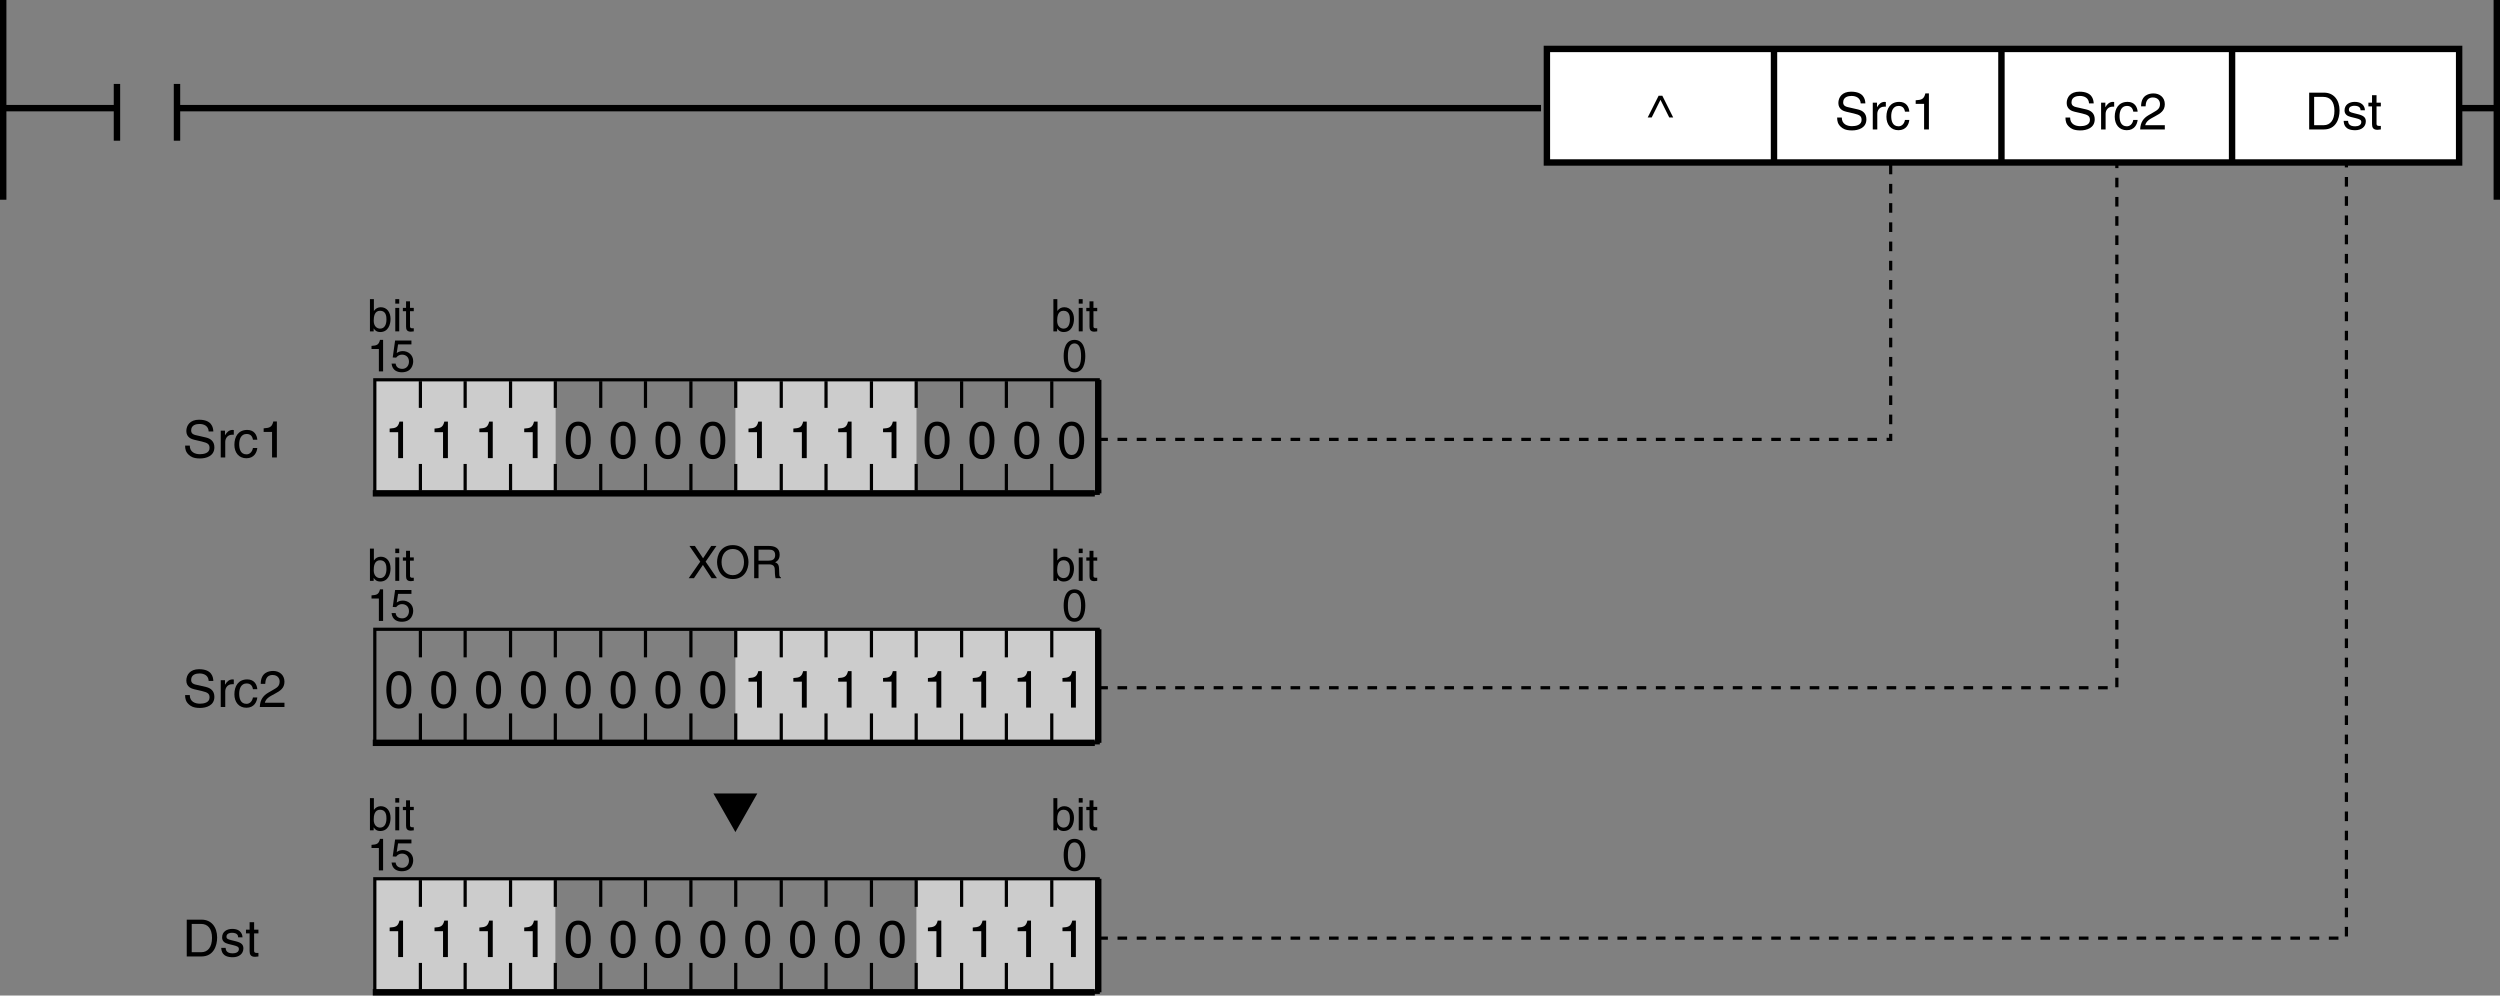 <?xml version="1.0" encoding="utf-8"?>
<!-- Generator: Adobe Illustrator 28.2.0, SVG Export Plug-In . SVG Version: 6.00 Build 0)  -->
<svg version="1.1" id="儗僀儎乕_1" xmlns="http://www.w3.org/2000/svg" xmlns:xlink="http://www.w3.org/1999/xlink" x="0px"
	 y="0px" width="390.065px" height="155.325px" viewBox="0 0 390.065 155.325" style="enable-background:new 0 0 390.065 155.325;"
	 xml:space="preserve">
<rect x="0" y="0" width="390.065" height="155.325" fill="#808080" stroke="none"/>
<style type="text/css">
	.st0{fill:#FFFFFF;stroke:#000000;}
	.st1{fill:none;stroke:#000000;}
	.st2{fill:none;stroke:#000000;stroke-width:0.5;stroke-dasharray:1.5;}
	.st3{fill:#CCCCCC;}
	.st4{fill:none;stroke:#000000;stroke-width:0.5;}
</style>
<rect x="241.355" y="7.634" class="st0" width="142.333" height="17.717"/>
<line class="st0" x1="348.261" y1="25.351" x2="348.261" y2="7.634"/>
<line class="st1" x1="27.615" y1="16.873" x2="240.441" y2="16.873"/>
<line class="st1" x1="383.662" y1="16.873" x2="389.565" y2="16.873"/>
<line class="st1" x1="0.5" y1="16.873" x2="18" y2="16.873"/>
<line class="st1" x1="0.5" y1="0" x2="0.5" y2="31.164"/>
<line class="st1" x1="389.565" y1="0" x2="389.565" y2="31.164"/>
<line class="st0" x1="27.615" y1="21.954" x2="27.615" y2="13.095"/>
<line class="st0" x1="18.248" y1="13.095" x2="18.248" y2="21.954"/>
<line class="st0" x1="312.277" y1="25.351" x2="312.277" y2="7.634"/>
<line class="st0" x1="276.79" y1="25.351" x2="276.79" y2="7.634"/>
<g>
	<path d="M260.444,18.323l-1.367-2.75l-1.367,2.75h-0.624l1.703-3.39h0.576l1.695,3.39H260.444z"/>
</g>
<g>
	<path d="M111.862,90.212h-0.84l-1.352-2.066l-1.394,2.066h-0.819l1.8-2.578l-1.688-2.451h0.854l1.275,1.926l1.274-1.926h0.812
		l-1.688,2.451L111.862,90.212z"/>
	<path d="M114.332,90.346c-1.877,0-2.452-1.562-2.452-2.647c0-1.086,0.575-2.647,2.452-2.647s2.451,1.562,2.451,2.647
		C116.783,88.784,116.209,90.346,114.332,90.346z M114.332,85.653c-1.093,0-1.751,0.862-1.751,2.045s0.658,2.045,1.751,2.045
		c1.092,0,1.751-0.861,1.751-2.045S115.424,85.653,114.332,85.653z"/>
	<path d="M118.349,90.212h-0.68v-5.029h2.325c0.827,0,1.653,0.287,1.653,1.352c0,0.742-0.378,1.015-0.7,1.205
		c0.287,0.119,0.574,0.245,0.603,0.945l0.042,0.911c0.007,0.28,0.042,0.385,0.252,0.504v0.112h-0.833
		c-0.098-0.308-0.119-1.072-0.119-1.261c0-0.413-0.084-0.896-0.896-0.896h-1.646V90.212z M118.349,87.474h1.576
		c0.497,0,1.022-0.126,1.022-0.869c0-0.777-0.567-0.84-0.903-0.84h-1.695V87.474z"/>
</g>
<g>
	<g>
		<path d="M32.559,67.318c-0.04-0.887-0.775-1.167-1.423-1.167c-0.488,0-1.311,0.136-1.311,1.007c0,0.488,0.344,0.647,0.68,0.728
			l1.639,0.376c0.744,0.176,1.304,0.624,1.304,1.535c0,1.359-1.264,1.735-2.247,1.735c-1.063,0-1.479-0.32-1.735-0.552
			c-0.488-0.439-0.584-0.919-0.584-1.455h0.728c0,1.04,0.847,1.343,1.583,1.343c0.56,0,1.503-0.144,1.503-0.967
			c0-0.6-0.28-0.792-1.223-1.016l-1.175-0.272c-0.376-0.088-1.224-0.352-1.224-1.351c0-0.896,0.584-1.775,1.975-1.775
			c2.007,0,2.207,1.199,2.239,1.831H32.559z"/>
		<path d="M35.145,71.38h-0.704v-4.182h0.664v0.696h0.016c0.28-0.488,0.647-0.816,1.175-0.816c0.088,0,0.128,0.008,0.184,0.024
			v0.728h-0.264c-0.656,0-1.071,0.512-1.071,1.12V71.38z"/>
		<path d="M39.464,68.606c-0.088-0.56-0.4-0.896-0.991-0.896c-0.872,0-1.151,0.832-1.151,1.575c0,0.719,0.176,1.607,1.143,1.607
			c0.472,0,0.879-0.352,1-0.991h0.68c-0.072,0.664-0.48,1.599-1.703,1.599c-1.175,0-1.871-0.888-1.871-2.095
			c0-1.295,0.624-2.327,2.007-2.327c1.096,0,1.511,0.8,1.567,1.527H39.464z"/>
		<path d="M43.2,71.38h-0.752v-3.99h-1.311v-0.56c0.912-0.064,1.287-0.152,1.511-1.072H43.2V71.38z"/>
	</g>
</g>
<g>
	<g>
		<path d="M290.318,16.135c-0.039-0.887-0.775-1.167-1.423-1.167c-0.487,0-1.312,0.136-1.312,1.007c0,0.488,0.344,0.647,0.68,0.728
			l1.64,0.376c0.743,0.176,1.303,0.624,1.303,1.535c0,1.359-1.263,1.735-2.246,1.735c-1.063,0-1.479-0.32-1.735-0.552
			c-0.488-0.439-0.584-0.919-0.584-1.455h0.728c0,1.04,0.848,1.343,1.583,1.343c0.561,0,1.504-0.144,1.504-0.967
			c0-0.6-0.28-0.792-1.224-1.016l-1.176-0.272c-0.375-0.088-1.223-0.352-1.223-1.351c0-0.896,0.583-1.775,1.975-1.775
			c2.007,0,2.207,1.199,2.239,1.831H290.318z"/>
		<path d="M292.904,20.197H292.2v-4.182h0.664v0.696h0.016c0.28-0.488,0.648-0.816,1.176-0.816c0.088,0,0.128,0.008,0.184,0.024
			v0.728h-0.264c-0.655,0-1.071,0.512-1.071,1.12V20.197z"/>
		<path d="M297.222,17.422c-0.088-0.56-0.399-0.896-0.991-0.896c-0.871,0-1.151,0.832-1.151,1.575c0,0.719,0.176,1.607,1.144,1.607
			c0.472,0,0.88-0.352,0.999-0.991h0.68c-0.071,0.664-0.479,1.599-1.703,1.599c-1.175,0-1.87-0.888-1.87-2.095
			c0-1.295,0.623-2.327,2.007-2.327c1.095,0,1.511,0.8,1.566,1.527H297.222z"/>
		<path d="M300.959,20.197h-0.751v-3.99h-1.312v-0.56c0.911-0.064,1.287-0.152,1.511-1.072h0.552V20.197z"/>
	</g>
</g>
<g>
	<g>
		<path d="M325.943,16.135c-0.039-0.887-0.775-1.167-1.423-1.167c-0.487,0-1.312,0.136-1.312,1.007c0,0.488,0.344,0.647,0.68,0.728
			l1.64,0.376c0.743,0.176,1.303,0.624,1.303,1.535c0,1.359-1.263,1.735-2.246,1.735c-1.063,0-1.479-0.32-1.735-0.552
			c-0.488-0.439-0.584-0.919-0.584-1.455h0.728c0,1.04,0.848,1.343,1.583,1.343c0.561,0,1.504-0.144,1.504-0.967
			c0-0.6-0.28-0.792-1.224-1.016l-1.176-0.272c-0.375-0.088-1.223-0.352-1.223-1.351c0-0.896,0.583-1.775,1.975-1.775
			c2.007,0,2.207,1.199,2.239,1.831H325.943z"/>
		<path d="M328.529,20.197h-0.704v-4.182h0.664v0.696h0.016c0.28-0.488,0.648-0.816,1.176-0.816c0.088,0,0.128,0.008,0.184,0.024
			v0.728H329.6c-0.655,0-1.071,0.512-1.071,1.12V20.197z"/>
		<path d="M332.847,17.422c-0.088-0.56-0.399-0.896-0.991-0.896c-0.871,0-1.151,0.832-1.151,1.575c0,0.719,0.176,1.607,1.144,1.607
			c0.472,0,0.88-0.352,0.999-0.991h0.68c-0.071,0.664-0.479,1.599-1.703,1.599c-1.175,0-1.87-0.888-1.87-2.095
			c0-1.295,0.623-2.327,2.007-2.327c1.095,0,1.511,0.8,1.566,1.527H332.847z"/>
		<path d="M334.065,16.591c0-1.831,1.336-2.015,1.943-2.015c0.976,0,1.759,0.632,1.759,1.679c0,1.007-0.664,1.431-1.503,1.879
			l-0.584,0.32c-0.768,0.424-0.936,0.864-0.968,1.08h3.055v0.664h-3.846c0.04-1.167,0.567-1.791,1.319-2.231l0.743-0.432
			c0.6-0.344,1.031-0.576,1.031-1.311c0-0.448-0.287-1.016-1.111-1.016c-1.063,0-1.111,0.992-1.135,1.383H334.065z"/>
	</g>
</g>
<g>
	<g>
		<path d="M360.29,14.456h2.327c1.495,0,2.414,1.135,2.414,2.791c0,1.287-0.56,2.95-2.446,2.95h-2.295V14.456z M361.065,19.533
			h1.504c1.007,0,1.663-0.792,1.663-2.239s-0.664-2.175-1.72-2.175h-1.447V19.533z"/>
		<path d="M368.312,17.207c-0.008-0.264-0.104-0.704-0.991-0.704c-0.216,0-0.832,0.072-0.832,0.592c0,0.344,0.216,0.423,0.76,0.56
			l0.703,0.176c0.872,0.216,1.176,0.536,1.176,1.104c0,0.863-0.712,1.383-1.655,1.383c-1.655,0-1.774-0.959-1.799-1.463h0.68
			c0.023,0.328,0.12,0.855,1.111,0.855c0.504,0,0.959-0.2,0.959-0.664c0-0.336-0.231-0.448-0.831-0.6l-0.815-0.2
			c-0.584-0.144-0.968-0.44-0.968-1.016c0-0.919,0.76-1.335,1.583-1.335c1.495,0,1.6,1.104,1.6,1.312H368.312z"/>
		<path d="M370.801,16.599v2.719c0,0.328,0.28,0.328,0.424,0.328h0.248v0.552c-0.256,0.024-0.455,0.056-0.527,0.056
			c-0.695,0-0.848-0.392-0.848-0.896v-2.759h-0.567v-0.583h0.567v-1.167h0.703v1.167h0.672v0.583H370.801z"/>
	</g>
</g>
<polyline class="st2" points="171.359,68.556 294.995,68.556 294.995,25.524 "/>
<polyline class="st2" points="171.359,107.306 330.283,107.306 330.283,25.732 "/>
<polyline class="st2" points="171.359,146.374 366.102,146.374 366.102,25.622 "/>
<g>
	<path d="M57.72,51.702v-5.029h0.616v1.828h0.014c0.266-0.385,0.63-0.561,1.058-0.567c0.974,0,1.527,0.798,1.527,1.828
		c0,0.875-0.364,2.045-1.611,2.045c-0.624,0-0.883-0.357-1.009-0.56h-0.014v0.455H57.72z M59.296,48.487
		c-0.889,0-0.987,0.959-0.987,1.555c0,0.973,0.609,1.232,1.001,1.232c0.672,0,0.987-0.609,0.987-1.415
		C60.297,49.391,60.248,48.487,59.296,48.487z"/>
	<path d="M61.675,47.374v-0.701h0.616v0.701H61.675z M62.291,51.702h-0.616v-3.663h0.616V51.702z"/>
	<path d="M63.971,48.55v2.381c0,0.287,0.246,0.287,0.372,0.287h0.217v0.483c-0.224,0.021-0.399,0.049-0.462,0.049
		c-0.609,0-0.743-0.343-0.743-0.784V48.55h-0.497v-0.511h0.497v-1.022h0.616v1.022h0.588v0.511H63.971z"/>
	<path d="M59.772,57.952h-0.658v-3.495h-1.148v-0.49c0.798-0.056,1.127-0.133,1.324-0.938h0.483V57.952z"/>
	<path d="M61.899,55.087c0.21-0.161,0.511-0.308,0.952-0.308c0.798,0,1.618,0.561,1.618,1.576c0,0.546-0.245,1.73-1.786,1.73
		c-0.645,0-1.471-0.259-1.59-1.359h0.637c0.063,0.574,0.49,0.826,1.043,0.826c0.638,0,1.037-0.511,1.037-1.127
		c0-0.708-0.483-1.093-1.092-1.093c-0.357,0-0.68,0.168-0.911,0.469l-0.532-0.028l0.371-2.64h2.549v0.602h-2.087L61.899,55.087z"/>
</g>
<g>
	<path d="M164.355,51.702v-5.029h0.616v1.828h0.014c0.267-0.385,0.631-0.561,1.058-0.567c0.974,0,1.527,0.798,1.527,1.828
		c0,0.875-0.364,2.045-1.611,2.045c-0.623,0-0.882-0.357-1.008-0.56h-0.015v0.455H164.355z M165.931,48.487
		c-0.89,0-0.988,0.959-0.988,1.555c0,0.973,0.609,1.232,1.002,1.232c0.672,0,0.987-0.609,0.987-1.415
		C166.932,49.391,166.884,48.487,165.931,48.487z"/>
	<path d="M168.31,47.374v-0.701h0.616v0.701H168.31z M168.927,51.702h-0.616v-3.663h0.616V51.702z"/>
	<path d="M170.607,48.55v2.381c0,0.287,0.245,0.287,0.371,0.287h0.217v0.483c-0.224,0.021-0.399,0.049-0.462,0.049
		c-0.609,0-0.742-0.343-0.742-0.784V48.55h-0.498v-0.511h0.498v-1.022h0.616v1.022h0.588v0.511H170.607z"/>
	<path d="M167.646,58.086c-1.415,0-1.688-1.506-1.688-2.529c0-1.022,0.273-2.528,1.688-2.528c1.414,0,1.688,1.506,1.688,2.528
		C169.334,56.58,169.06,58.086,167.646,58.086z M167.646,53.582c-0.708,0-1.029,0.742-1.029,1.975c0,1.233,0.321,1.975,1.029,1.975
		c0.707,0,1.029-0.742,1.029-1.975C168.676,54.324,168.353,53.582,167.646,53.582z"/>
</g>
<rect x="58.335" y="59.236" class="st3" width="28.362" height="17.5"/>
<rect x="114.741" y="59.236" class="st3" width="28.255" height="17.5"/>
<rect x="58.48" y="59.257" class="st4" width="112.872" height="17.717"/>
<line class="st4" x1="157.019" y1="72.388" x2="157.019" y2="76.555"/>
<line class="st4" x1="157.019" y1="59.471" x2="157.019" y2="63.638"/>
<line class="st4" x1="164.104" y1="72.388" x2="164.104" y2="76.555"/>
<line class="st4" x1="164.104" y1="59.471" x2="164.104" y2="63.638"/>
<line class="st4" x1="142.949" y1="72.388" x2="142.949" y2="76.555"/>
<line class="st4" x1="142.949" y1="59.471" x2="142.949" y2="63.638"/>
<line class="st4" x1="150.037" y1="72.388" x2="150.037" y2="76.555"/>
<line class="st4" x1="150.037" y1="59.471" x2="150.037" y2="63.638"/>
<line class="st4" x1="128.882" y1="72.388" x2="128.882" y2="76.555"/>
<line class="st4" x1="128.882" y1="59.471" x2="128.882" y2="63.638"/>
<line class="st4" x1="135.967" y1="72.388" x2="135.967" y2="76.555"/>
<line class="st4" x1="135.967" y1="59.471" x2="135.967" y2="63.638"/>
<line class="st4" x1="114.794" y1="72.388" x2="114.794" y2="76.555"/>
<line class="st4" x1="114.794" y1="59.471" x2="114.794" y2="63.638"/>
<line class="st4" x1="121.895" y1="72.388" x2="121.895" y2="76.555"/>
<line class="st4" x1="121.895" y1="59.471" x2="121.895" y2="63.638"/>
<line class="st4" x1="100.712" y1="72.388" x2="100.712" y2="76.555"/>
<line class="st4" x1="100.712" y1="59.471" x2="100.712" y2="63.638"/>
<line class="st4" x1="107.8" y1="72.388" x2="107.8" y2="76.555"/>
<line class="st4" x1="107.8" y1="59.471" x2="107.8" y2="63.638"/>
<line class="st4" x1="86.643" y1="72.388" x2="86.643" y2="76.555"/>
<line class="st4" x1="86.643" y1="59.471" x2="86.643" y2="63.638"/>
<line class="st4" x1="93.73" y1="72.388" x2="93.73" y2="76.555"/>
<line class="st4" x1="93.73" y1="59.471" x2="93.73" y2="63.638"/>
<line class="st4" x1="72.575" y1="72.388" x2="72.575" y2="76.555"/>
<line class="st4" x1="72.575" y1="59.471" x2="72.575" y2="63.638"/>
<line class="st4" x1="79.66" y1="72.388" x2="79.66" y2="76.555"/>
<line class="st4" x1="79.66" y1="59.471" x2="79.66" y2="63.638"/>
<line class="st4" x1="65.593" y1="72.388" x2="65.593" y2="76.555"/>
<line class="st4" x1="65.593" y1="59.471" x2="65.593" y2="63.638"/>
<line class="st1" x1="58.161" y1="76.974" x2="170.82" y2="76.974"/>
<line class="st1" x1="171.351" y1="76.974" x2="171.351" y2="59.257"/>
<g>
	<g>
		<path d="M62.887,71.478h-0.762v-4.043h-1.329v-0.567c0.924-0.065,1.305-0.154,1.531-1.085h0.559V71.478z"/>
		<path d="M69.886,71.478h-0.762v-4.043h-1.329v-0.567c0.924-0.065,1.305-0.154,1.531-1.085h0.559V71.478z"/>
		<path d="M76.884,71.478h-0.762v-4.043h-1.329v-0.567c0.924-0.065,1.305-0.154,1.531-1.085h0.559V71.478z"/>
		<path d="M83.882,71.478H83.12v-4.043h-1.329v-0.567c0.924-0.065,1.305-0.154,1.531-1.085h0.559V71.478z"/>
		<path d="M90.224,71.632c-1.637,0-1.953-1.742-1.953-2.925s0.316-2.925,1.953-2.925s1.953,1.742,1.953,2.925
			S91.861,71.632,90.224,71.632z M90.224,66.422c-0.818,0-1.191,0.859-1.191,2.285c0,1.426,0.373,2.285,1.191,2.285
			s1.191-0.859,1.191-2.285C91.415,67.281,91.043,66.422,90.224,66.422z"/>
		<path d="M97.223,71.632c-1.637,0-1.953-1.742-1.953-2.925s0.316-2.925,1.953-2.925s1.953,1.742,1.953,2.925
			S98.86,71.632,97.223,71.632z M97.223,66.422c-0.818,0-1.191,0.859-1.191,2.285c0,1.426,0.373,2.285,1.191,2.285
			s1.191-0.859,1.191-2.285C98.414,67.281,98.041,66.422,97.223,66.422z"/>
		<path d="M104.221,71.632c-1.637,0-1.953-1.742-1.953-2.925s0.316-2.925,1.953-2.925s1.953,1.742,1.953,2.925
			S105.858,71.632,104.221,71.632z M104.221,66.422c-0.818,0-1.191,0.859-1.191,2.285c0,1.426,0.373,2.285,1.191,2.285
			s1.191-0.859,1.191-2.285C105.412,67.281,105.039,66.422,104.221,66.422z"/>
		<path d="M111.219,71.632c-1.637,0-1.953-1.742-1.953-2.925s0.316-2.925,1.953-2.925s1.953,1.742,1.953,2.925
			S112.856,71.632,111.219,71.632z M111.219,66.422c-0.818,0-1.191,0.859-1.191,2.285c0,1.426,0.373,2.285,1.191,2.285
			s1.191-0.859,1.191-2.285C112.41,67.281,112.038,66.422,111.219,66.422z"/>
		<path d="M118.874,71.478h-0.762v-4.043h-1.329v-0.567c0.924-0.065,1.305-0.154,1.531-1.085h0.559V71.478z"/>
		<path d="M125.873,71.478h-0.762v-4.043h-1.329v-0.567c0.924-0.065,1.305-0.154,1.531-1.085h0.559V71.478z"/>
		<path d="M132.871,71.478h-0.762v-4.043h-1.329v-0.567c0.924-0.065,1.305-0.154,1.531-1.085h0.559V71.478z"/>
		<path d="M139.869,71.478h-0.762v-4.043h-1.329v-0.567c0.924-0.065,1.305-0.154,1.531-1.085h0.559V71.478z"/>
		<path d="M146.212,71.632c-1.637,0-1.953-1.742-1.953-2.925s0.316-2.925,1.953-2.925s1.953,1.742,1.953,2.925
			S147.848,71.632,146.212,71.632z M146.212,66.422c-0.818,0-1.191,0.859-1.191,2.285c0,1.426,0.373,2.285,1.191,2.285
			s1.191-0.859,1.191-2.285C147.403,67.281,147.03,66.422,146.212,66.422z"/>
		<path d="M153.21,71.632c-1.637,0-1.953-1.742-1.953-2.925s0.316-2.925,1.953-2.925s1.953,1.742,1.953,2.925
			S154.846,71.632,153.21,71.632z M153.21,66.422c-0.818,0-1.191,0.859-1.191,2.285c0,1.426,0.373,2.285,1.191,2.285
			s1.191-0.859,1.191-2.285C154.401,67.281,154.028,66.422,153.21,66.422z"/>
		<path d="M160.209,71.632c-1.637,0-1.953-1.742-1.953-2.925s0.316-2.925,1.953-2.925c1.636,0,1.952,1.742,1.952,2.925
			S161.844,71.632,160.209,71.632z M160.209,66.422c-0.819,0-1.191,0.859-1.191,2.285c0,1.426,0.373,2.285,1.191,2.285
			c0.818,0,1.19-0.859,1.19-2.285C161.399,67.281,161.027,66.422,160.209,66.422z"/>
		<path d="M167.207,71.632c-1.637,0-1.953-1.742-1.953-2.925s0.316-2.925,1.953-2.925c1.636,0,1.952,1.742,1.952,2.925
			S168.843,71.632,167.207,71.632z M167.207,66.422c-0.818,0-1.191,0.859-1.191,2.285c0,1.426,0.373,2.285,1.191,2.285
			s1.19-0.859,1.19-2.285C168.397,67.281,168.025,66.422,167.207,66.422z"/>
	</g>
</g>
<g>
	<g>
		<path d="M32.559,106.244c-0.04-0.887-0.775-1.167-1.423-1.167c-0.488,0-1.311,0.136-1.311,1.007c0,0.488,0.344,0.647,0.68,0.728
			l1.639,0.376c0.744,0.176,1.304,0.624,1.304,1.535c0,1.359-1.264,1.735-2.247,1.735c-1.063,0-1.479-0.32-1.735-0.552
			c-0.488-0.439-0.584-0.919-0.584-1.455h0.728c0,1.04,0.847,1.343,1.583,1.343c0.56,0,1.503-0.144,1.503-0.967
			c0-0.6-0.28-0.792-1.223-1.016l-1.175-0.272c-0.376-0.088-1.224-0.352-1.224-1.351c0-0.896,0.584-1.775,1.975-1.775
			c2.007,0,2.207,1.199,2.239,1.831H32.559z"/>
		<path d="M35.145,110.306h-0.704v-4.182h0.664v0.696h0.016c0.28-0.488,0.647-0.816,1.175-0.816c0.088,0,0.128,0.008,0.184,0.024
			v0.728h-0.264c-0.656,0-1.071,0.512-1.071,1.12V110.306z"/>
		<path d="M39.464,107.532c-0.088-0.56-0.4-0.896-0.991-0.896c-0.872,0-1.151,0.832-1.151,1.575c0,0.719,0.176,1.607,1.143,1.607
			c0.472,0,0.879-0.352,1-0.991h0.68c-0.072,0.664-0.48,1.599-1.703,1.599c-1.175,0-1.871-0.888-1.871-2.095
			c0-1.295,0.624-2.327,2.007-2.327c1.096,0,1.511,0.8,1.567,1.527H39.464z"/>
		<path d="M40.681,106.7c0-1.831,1.335-2.015,1.943-2.015c0.975,0,1.759,0.632,1.759,1.679c0,1.007-0.664,1.431-1.503,1.879
			l-0.584,0.32c-0.768,0.424-0.936,0.864-0.967,1.08h3.054v0.664h-3.846c0.04-1.167,0.567-1.791,1.319-2.231l0.744-0.432
			c0.6-0.344,1.031-0.576,1.031-1.311c0-0.448-0.288-1.016-1.111-1.016c-1.063,0-1.111,0.992-1.136,1.383H40.681z"/>
	</g>
</g>
<g>
	<path d="M57.72,90.628v-5.029h0.616v1.828h0.014c0.266-0.385,0.63-0.561,1.058-0.567c0.974,0,1.527,0.798,1.527,1.828
		c0,0.875-0.364,2.045-1.611,2.045c-0.624,0-0.883-0.357-1.009-0.56h-0.014v0.455H57.72z M59.296,87.413
		c-0.889,0-0.987,0.959-0.987,1.555c0,0.973,0.609,1.232,1.001,1.232c0.672,0,0.987-0.609,0.987-1.415
		C60.297,88.317,60.248,87.413,59.296,87.413z"/>
	<path d="M61.675,86.3v-0.701h0.616V86.3H61.675z M62.291,90.628h-0.616v-3.663h0.616V90.628z"/>
	<path d="M63.971,87.476v2.381c0,0.287,0.246,0.287,0.372,0.287h0.217v0.483c-0.224,0.021-0.399,0.049-0.462,0.049
		c-0.609,0-0.743-0.343-0.743-0.784v-2.417h-0.497v-0.511h0.497v-1.022h0.616v1.022h0.588v0.511H63.971z"/>
	<path d="M59.772,96.878h-0.658v-3.495h-1.148v-0.49c0.798-0.056,1.127-0.133,1.324-0.938h0.483V96.878z"/>
	<path d="M61.899,94.013c0.21-0.161,0.511-0.308,0.952-0.308c0.798,0,1.618,0.561,1.618,1.576c0,0.546-0.245,1.73-1.786,1.73
		c-0.645,0-1.471-0.259-1.59-1.359h0.637c0.063,0.574,0.49,0.826,1.043,0.826c0.638,0,1.037-0.511,1.037-1.127
		c0-0.708-0.483-1.093-1.092-1.093c-0.357,0-0.68,0.168-0.911,0.469L61.276,94.7l0.371-2.64h2.549v0.602h-2.087L61.899,94.013z"/>
</g>
<g>
	<path d="M164.355,90.628v-5.029h0.616v1.828h0.014c0.267-0.385,0.631-0.561,1.058-0.567c0.974,0,1.527,0.798,1.527,1.828
		c0,0.875-0.364,2.045-1.611,2.045c-0.623,0-0.882-0.357-1.008-0.56h-0.015v0.455H164.355z M165.931,87.413
		c-0.89,0-0.988,0.959-0.988,1.555c0,0.973,0.609,1.232,1.002,1.232c0.672,0,0.987-0.609,0.987-1.415
		C166.932,88.317,166.884,87.413,165.931,87.413z"/>
	<path d="M168.31,86.3v-0.701h0.616V86.3H168.31z M168.927,90.628h-0.616v-3.663h0.616V90.628z"/>
	<path d="M170.607,87.476v2.381c0,0.287,0.245,0.287,0.371,0.287h0.217v0.483c-0.224,0.021-0.399,0.049-0.462,0.049
		c-0.609,0-0.742-0.343-0.742-0.784v-2.417h-0.498v-0.511h0.498v-1.022h0.616v1.022h0.588v0.511H170.607z"/>
	<path d="M167.646,97.011c-1.415,0-1.688-1.506-1.688-2.529c0-1.022,0.273-2.528,1.688-2.528c1.414,0,1.688,1.506,1.688,2.528
		C169.334,95.505,169.06,97.011,167.646,97.011z M167.646,92.508c-0.708,0-1.029,0.742-1.029,1.975c0,1.233,0.321,1.975,1.029,1.975
		c0.707,0,1.029-0.742,1.029-1.975C168.676,93.25,168.353,92.508,167.646,92.508z"/>
</g>
<rect x="114.741" y="98.162" class="st3" width="56.511" height="17.5"/>
<rect x="58.48" y="98.183" class="st4" width="112.872" height="17.717"/>
<line class="st4" x1="157.019" y1="111.313" x2="157.019" y2="115.481"/>
<line class="st4" x1="157.019" y1="98.397" x2="157.019" y2="102.564"/>
<line class="st4" x1="164.104" y1="111.313" x2="164.104" y2="115.481"/>
<line class="st4" x1="164.104" y1="98.397" x2="164.104" y2="102.564"/>
<line class="st4" x1="142.949" y1="111.313" x2="142.949" y2="115.481"/>
<line class="st4" x1="142.949" y1="98.397" x2="142.949" y2="102.564"/>
<line class="st4" x1="150.037" y1="111.313" x2="150.037" y2="115.481"/>
<line class="st4" x1="150.037" y1="98.397" x2="150.037" y2="102.564"/>
<line class="st4" x1="128.882" y1="111.313" x2="128.882" y2="115.481"/>
<line class="st4" x1="128.882" y1="98.397" x2="128.882" y2="102.564"/>
<line class="st4" x1="135.967" y1="111.313" x2="135.967" y2="115.481"/>
<line class="st4" x1="135.967" y1="98.397" x2="135.967" y2="102.564"/>
<line class="st4" x1="114.794" y1="111.313" x2="114.794" y2="115.481"/>
<line class="st4" x1="114.794" y1="98.397" x2="114.794" y2="102.564"/>
<line class="st4" x1="121.895" y1="111.313" x2="121.895" y2="115.481"/>
<line class="st4" x1="121.895" y1="98.397" x2="121.895" y2="102.564"/>
<line class="st4" x1="100.712" y1="111.313" x2="100.712" y2="115.481"/>
<line class="st4" x1="100.712" y1="98.397" x2="100.712" y2="102.564"/>
<line class="st4" x1="107.8" y1="111.313" x2="107.8" y2="115.481"/>
<line class="st4" x1="107.8" y1="98.397" x2="107.8" y2="102.564"/>
<line class="st4" x1="86.643" y1="111.313" x2="86.643" y2="115.481"/>
<line class="st4" x1="86.643" y1="98.397" x2="86.643" y2="102.564"/>
<line class="st4" x1="93.73" y1="111.313" x2="93.73" y2="115.481"/>
<line class="st4" x1="93.73" y1="98.397" x2="93.73" y2="102.564"/>
<line class="st4" x1="72.575" y1="111.313" x2="72.575" y2="115.481"/>
<line class="st4" x1="72.575" y1="98.397" x2="72.575" y2="102.564"/>
<line class="st4" x1="79.66" y1="111.313" x2="79.66" y2="115.481"/>
<line class="st4" x1="79.66" y1="98.397" x2="79.66" y2="102.564"/>
<line class="st4" x1="65.593" y1="111.313" x2="65.593" y2="115.481"/>
<line class="st4" x1="65.593" y1="98.397" x2="65.593" y2="102.564"/>
<line class="st1" x1="58.161" y1="115.9" x2="170.82" y2="115.9"/>
<line class="st1" x1="171.351" y1="115.9" x2="171.351" y2="98.183"/>
<g>
	<g>
		<path d="M62.231,110.558c-1.637,0-1.953-1.742-1.953-2.925s0.316-2.925,1.953-2.925s1.953,1.742,1.953,2.925
			S63.867,110.558,62.231,110.558z M62.231,105.348c-0.818,0-1.191,0.859-1.191,2.285c0,1.426,0.373,2.285,1.191,2.285
			s1.191-0.859,1.191-2.285C63.422,106.207,63.049,105.348,62.231,105.348z"/>
		<path d="M69.229,110.558c-1.637,0-1.953-1.742-1.953-2.925s0.316-2.925,1.953-2.925s1.953,1.742,1.953,2.925
			S70.866,110.558,69.229,110.558z M69.229,105.348c-0.818,0-1.191,0.859-1.191,2.285c0,1.426,0.373,2.285,1.191,2.285
			s1.191-0.859,1.191-2.285C70.42,106.207,70.048,105.348,69.229,105.348z"/>
		<path d="M76.227,110.558c-1.637,0-1.953-1.742-1.953-2.925s0.316-2.925,1.953-2.925s1.953,1.742,1.953,2.925
			S77.864,110.558,76.227,110.558z M76.227,105.348c-0.818,0-1.191,0.859-1.191,2.285c0,1.426,0.373,2.285,1.191,2.285
			s1.191-0.859,1.191-2.285C77.418,106.207,77.046,105.348,76.227,105.348z"/>
		<path d="M83.226,110.558c-1.637,0-1.953-1.742-1.953-2.925s0.316-2.925,1.953-2.925s1.953,1.742,1.953,2.925
			S84.863,110.558,83.226,110.558z M83.226,105.348c-0.818,0-1.191,0.859-1.191,2.285c0,1.426,0.373,2.285,1.191,2.285
			s1.191-0.859,1.191-2.285C84.417,106.207,84.044,105.348,83.226,105.348z"/>
		<path d="M90.224,110.558c-1.637,0-1.953-1.742-1.953-2.925s0.316-2.925,1.953-2.925s1.953,1.742,1.953,2.925
			S91.861,110.558,90.224,110.558z M90.224,105.348c-0.818,0-1.191,0.859-1.191,2.285c0,1.426,0.373,2.285,1.191,2.285
			s1.191-0.859,1.191-2.285C91.415,106.207,91.043,105.348,90.224,105.348z"/>
		<path d="M97.223,110.558c-1.637,0-1.953-1.742-1.953-2.925s0.316-2.925,1.953-2.925s1.953,1.742,1.953,2.925
			S98.86,110.558,97.223,110.558z M97.223,105.348c-0.818,0-1.191,0.859-1.191,2.285c0,1.426,0.373,2.285,1.191,2.285
			s1.191-0.859,1.191-2.285C98.414,106.207,98.041,105.348,97.223,105.348z"/>
		<path d="M104.221,110.558c-1.637,0-1.953-1.742-1.953-2.925s0.316-2.925,1.953-2.925s1.953,1.742,1.953,2.925
			S105.858,110.558,104.221,110.558z M104.221,105.348c-0.818,0-1.191,0.859-1.191,2.285c0,1.426,0.373,2.285,1.191,2.285
			s1.191-0.859,1.191-2.285C105.412,106.207,105.039,105.348,104.221,105.348z"/>
		<path d="M111.219,110.558c-1.637,0-1.953-1.742-1.953-2.925s0.316-2.925,1.953-2.925s1.953,1.742,1.953,2.925
			S112.856,110.558,111.219,110.558z M111.219,105.348c-0.818,0-1.191,0.859-1.191,2.285c0,1.426,0.373,2.285,1.191,2.285
			s1.191-0.859,1.191-2.285C112.41,106.207,112.038,105.348,111.219,105.348z"/>
		<path d="M118.874,110.404h-0.762v-4.043h-1.329v-0.567c0.924-0.065,1.305-0.154,1.531-1.085h0.559V110.404z"/>
		<path d="M125.873,110.404h-0.762v-4.043h-1.329v-0.567c0.924-0.065,1.305-0.154,1.531-1.085h0.559V110.404z"/>
		<path d="M132.871,110.404h-0.762v-4.043h-1.329v-0.567c0.924-0.065,1.305-0.154,1.531-1.085h0.559V110.404z"/>
		<path d="M139.869,110.404h-0.762v-4.043h-1.329v-0.567c0.924-0.065,1.305-0.154,1.531-1.085h0.559V110.404z"/>
		<path d="M146.868,110.404h-0.762v-4.043h-1.329v-0.567c0.924-0.065,1.305-0.154,1.531-1.085h0.559V110.404z"/>
		<path d="M153.866,110.404h-0.762v-4.043h-1.329v-0.567c0.924-0.065,1.305-0.154,1.531-1.085h0.559V110.404z"/>
		<path d="M160.865,110.404h-0.762v-4.043h-1.329v-0.567c0.924-0.065,1.305-0.154,1.531-1.085h0.56V110.404z"/>
		<path d="M167.863,110.404h-0.762v-4.043h-1.329v-0.567c0.924-0.065,1.305-0.154,1.531-1.085h0.56V110.404z"/>
	</g>
</g>
<g>
	<g>
		<path d="M29.137,143.491h2.327c1.496,0,2.415,1.136,2.415,2.791c0,1.287-0.56,2.95-2.447,2.95h-2.295V143.491z M29.913,148.568
			h1.503c1.008,0,1.663-0.791,1.663-2.238s-0.664-2.175-1.719-2.175h-1.447V148.568z"/>
		<path d="M37.16,146.242c-0.008-0.264-0.104-0.704-0.992-0.704c-0.216,0-0.832,0.072-0.832,0.592c0,0.344,0.216,0.424,0.76,0.56
			l0.704,0.176c0.872,0.217,1.175,0.536,1.175,1.104c0,0.864-0.711,1.384-1.655,1.384c-1.655,0-1.775-0.96-1.799-1.464h0.68
			c0.024,0.328,0.12,0.856,1.111,0.856c0.504,0,0.959-0.2,0.959-0.664c0-0.336-0.232-0.448-0.832-0.6l-0.815-0.2
			c-0.584-0.144-0.968-0.439-0.968-1.016c0-0.919,0.76-1.335,1.583-1.335c1.495,0,1.599,1.104,1.599,1.312H37.16z"/>
		<path d="M39.649,145.635v2.718c0,0.328,0.28,0.328,0.424,0.328h0.248v0.552c-0.256,0.024-0.456,0.056-0.527,0.056
			c-0.696,0-0.848-0.392-0.848-0.896v-2.758h-0.568v-0.584h0.568v-1.167h0.704v1.167h0.671v0.584H39.649z"/>
	</g>
</g>
<g>
	<path d="M57.72,129.554v-5.029h0.616v1.828h0.014c0.266-0.385,0.63-0.56,1.058-0.566c0.974,0,1.527,0.798,1.527,1.827
		c0,0.876-0.364,2.046-1.611,2.046c-0.624,0-0.883-0.357-1.009-0.561h-0.014v0.455H57.72z M59.296,126.339
		c-0.889,0-0.987,0.96-0.987,1.555c0,0.974,0.609,1.233,1.001,1.233c0.672,0,0.987-0.609,0.987-1.415
		C60.297,127.242,60.248,126.339,59.296,126.339z"/>
	<path d="M61.675,125.226v-0.701h0.616v0.701H61.675z M62.291,129.554h-0.616v-3.663h0.616V129.554z"/>
	<path d="M63.971,126.402v2.381c0,0.287,0.246,0.287,0.372,0.287h0.217v0.483c-0.224,0.021-0.399,0.049-0.462,0.049
		c-0.609,0-0.743-0.343-0.743-0.784v-2.416h-0.497v-0.512h0.497v-1.022h0.616v1.022h0.588v0.512H63.971z"/>
	<path d="M59.772,135.804h-0.658v-3.495h-1.148v-0.49c0.798-0.056,1.127-0.133,1.324-0.938h0.483V135.804z"/>
	<path d="M61.899,132.94c0.21-0.161,0.511-0.309,0.952-0.309c0.798,0,1.618,0.561,1.618,1.576c0,0.546-0.245,1.729-1.786,1.729
		c-0.645,0-1.471-0.259-1.59-1.358h0.637c0.063,0.574,0.49,0.826,1.043,0.826c0.638,0,1.037-0.511,1.037-1.127
		c0-0.708-0.483-1.093-1.092-1.093c-0.357,0-0.68,0.168-0.911,0.469l-0.532-0.027l0.371-2.641h2.549v0.603h-2.087L61.899,132.94z"/>
</g>
<g>
	<path d="M164.355,129.554v-5.029h0.616v1.828h0.014c0.267-0.385,0.631-0.56,1.058-0.566c0.974,0,1.527,0.798,1.527,1.827
		c0,0.876-0.364,2.046-1.611,2.046c-0.623,0-0.882-0.357-1.008-0.561h-0.015v0.455H164.355z M165.931,126.339
		c-0.89,0-0.988,0.96-0.988,1.555c0,0.974,0.609,1.233,1.002,1.233c0.672,0,0.987-0.609,0.987-1.415
		C166.932,127.242,166.884,126.339,165.931,126.339z"/>
	<path d="M168.31,125.226v-0.701h0.616v0.701H168.31z M168.927,129.554h-0.616v-3.663h0.616V129.554z"/>
	<path d="M170.607,126.402v2.381c0,0.287,0.245,0.287,0.371,0.287h0.217v0.483c-0.224,0.021-0.399,0.049-0.462,0.049
		c-0.609,0-0.742-0.343-0.742-0.784v-2.416h-0.498v-0.512h0.498v-1.022h0.616v1.022h0.588v0.512H170.607z"/>
	<path d="M167.646,135.937c-1.415,0-1.688-1.506-1.688-2.528s0.273-2.528,1.688-2.528c1.414,0,1.688,1.506,1.688,2.528
		S169.06,135.937,167.646,135.937z M167.646,131.434c-0.708,0-1.029,0.742-1.029,1.975s0.321,1.976,1.029,1.976
		c0.707,0,1.029-0.743,1.029-1.976S168.353,131.434,167.646,131.434z"/>
</g>
<rect x="142.983" y="137.087" class="st3" width="28.256" height="17.5"/>
<rect x="58.398" y="137.087" class="st3" width="28.256" height="17.5"/>
<rect x="58.48" y="137.109" class="st4" width="112.872" height="17.716"/>
<line class="st4" x1="157.019" y1="150.239" x2="157.019" y2="154.407"/>
<line class="st4" x1="157.019" y1="137.322" x2="157.019" y2="141.489"/>
<line class="st4" x1="164.104" y1="150.239" x2="164.104" y2="154.407"/>
<line class="st4" x1="164.104" y1="137.322" x2="164.104" y2="141.489"/>
<line class="st4" x1="142.949" y1="150.239" x2="142.949" y2="154.407"/>
<line class="st4" x1="142.949" y1="137.322" x2="142.949" y2="141.489"/>
<line class="st4" x1="150.037" y1="150.239" x2="150.037" y2="154.407"/>
<line class="st4" x1="150.037" y1="137.322" x2="150.037" y2="141.489"/>
<line class="st4" x1="128.882" y1="150.239" x2="128.882" y2="154.407"/>
<line class="st4" x1="128.882" y1="137.322" x2="128.882" y2="141.489"/>
<line class="st4" x1="135.967" y1="150.239" x2="135.967" y2="154.407"/>
<line class="st4" x1="135.967" y1="137.322" x2="135.967" y2="141.489"/>
<line class="st4" x1="114.794" y1="150.239" x2="114.794" y2="154.407"/>
<line class="st4" x1="114.794" y1="137.322" x2="114.794" y2="141.489"/>
<line class="st4" x1="121.895" y1="150.239" x2="121.895" y2="154.407"/>
<line class="st4" x1="121.895" y1="137.322" x2="121.895" y2="141.489"/>
<line class="st4" x1="100.712" y1="150.239" x2="100.712" y2="154.407"/>
<line class="st4" x1="100.712" y1="137.322" x2="100.712" y2="141.489"/>
<line class="st4" x1="107.8" y1="150.239" x2="107.8" y2="154.407"/>
<line class="st4" x1="107.8" y1="137.322" x2="107.8" y2="141.489"/>
<line class="st4" x1="86.643" y1="150.239" x2="86.643" y2="154.407"/>
<line class="st4" x1="86.643" y1="137.322" x2="86.643" y2="141.489"/>
<line class="st4" x1="93.73" y1="150.239" x2="93.73" y2="154.407"/>
<line class="st4" x1="93.73" y1="137.322" x2="93.73" y2="141.489"/>
<line class="st4" x1="72.575" y1="150.239" x2="72.575" y2="154.407"/>
<line class="st4" x1="72.575" y1="137.322" x2="72.575" y2="141.489"/>
<line class="st4" x1="79.66" y1="150.239" x2="79.66" y2="154.407"/>
<line class="st4" x1="79.66" y1="137.322" x2="79.66" y2="141.489"/>
<line class="st4" x1="65.593" y1="150.239" x2="65.593" y2="154.407"/>
<line class="st4" x1="65.593" y1="137.322" x2="65.593" y2="141.489"/>
<line class="st1" x1="58.161" y1="154.825" x2="170.82" y2="154.825"/>
<line class="st1" x1="171.351" y1="154.825" x2="171.351" y2="137.109"/>
<g>
	<g>
		<path d="M62.887,149.33h-0.762v-4.043h-1.329v-0.567c0.924-0.064,1.305-0.154,1.531-1.086h0.559V149.33z"/>
		<path d="M69.886,149.33h-0.762v-4.043h-1.329v-0.567c0.924-0.064,1.305-0.154,1.531-1.086h0.559V149.33z"/>
		<path d="M76.884,149.33h-0.762v-4.043h-1.329v-0.567c0.924-0.064,1.305-0.154,1.531-1.086h0.559V149.33z"/>
		<path d="M83.882,149.33H83.12v-4.043h-1.329v-0.567c0.924-0.064,1.305-0.154,1.531-1.086h0.559V149.33z"/>
		<path d="M90.224,149.484c-1.637,0-1.953-1.742-1.953-2.926c0-1.183,0.316-2.925,1.953-2.925s1.953,1.742,1.953,2.925
			C92.177,147.742,91.861,149.484,90.224,149.484z M90.224,144.274c-0.818,0-1.191,0.858-1.191,2.284
			c0,1.427,0.373,2.285,1.191,2.285s1.191-0.858,1.191-2.285C91.415,145.133,91.043,144.274,90.224,144.274z"/>
		<path d="M97.223,149.484c-1.637,0-1.953-1.742-1.953-2.926c0-1.183,0.316-2.925,1.953-2.925s1.953,1.742,1.953,2.925
			C99.176,147.742,98.86,149.484,97.223,149.484z M97.223,144.274c-0.818,0-1.191,0.858-1.191,2.284
			c0,1.427,0.373,2.285,1.191,2.285s1.191-0.858,1.191-2.285C98.414,145.133,98.041,144.274,97.223,144.274z"/>
		<path d="M104.221,149.484c-1.637,0-1.953-1.742-1.953-2.926c0-1.183,0.316-2.925,1.953-2.925s1.953,1.742,1.953,2.925
			C106.174,147.742,105.858,149.484,104.221,149.484z M104.221,144.274c-0.818,0-1.191,0.858-1.191,2.284
			c0,1.427,0.373,2.285,1.191,2.285s1.191-0.858,1.191-2.285C105.412,145.133,105.039,144.274,104.221,144.274z"/>
		<path d="M111.219,149.484c-1.637,0-1.953-1.742-1.953-2.926c0-1.183,0.316-2.925,1.953-2.925s1.953,1.742,1.953,2.925
			C113.172,147.742,112.856,149.484,111.219,149.484z M111.219,144.274c-0.818,0-1.191,0.858-1.191,2.284
			c0,1.427,0.373,2.285,1.191,2.285s1.191-0.858,1.191-2.285C112.41,145.133,112.038,144.274,111.219,144.274z"/>
		<path d="M118.218,149.484c-1.637,0-1.953-1.742-1.953-2.926c0-1.183,0.316-2.925,1.953-2.925s1.953,1.742,1.953,2.925
			C120.171,147.742,119.855,149.484,118.218,149.484z M118.218,144.274c-0.818,0-1.191,0.858-1.191,2.284
			c0,1.427,0.373,2.285,1.191,2.285s1.191-0.858,1.191-2.285C119.409,145.133,119.036,144.274,118.218,144.274z"/>
		<path d="M125.217,149.484c-1.637,0-1.953-1.742-1.953-2.926c0-1.183,0.316-2.925,1.953-2.925s1.953,1.742,1.953,2.925
			C127.169,147.742,126.853,149.484,125.217,149.484z M125.217,144.274c-0.818,0-1.191,0.858-1.191,2.284
			c0,1.427,0.373,2.285,1.191,2.285s1.191-0.858,1.191-2.285C126.407,145.133,126.035,144.274,125.217,144.274z"/>
		<path d="M132.215,149.484c-1.637,0-1.953-1.742-1.953-2.926c0-1.183,0.316-2.925,1.953-2.925s1.953,1.742,1.953,2.925
			C134.167,147.742,133.851,149.484,132.215,149.484z M132.215,144.274c-0.818,0-1.191,0.858-1.191,2.284
			c0,1.427,0.373,2.285,1.191,2.285s1.191-0.858,1.191-2.285C133.406,145.133,133.033,144.274,132.215,144.274z"/>
		<path d="M139.213,149.484c-1.637,0-1.953-1.742-1.953-2.926c0-1.183,0.316-2.925,1.953-2.925s1.953,1.742,1.953,2.925
			C141.166,147.742,140.85,149.484,139.213,149.484z M139.213,144.274c-0.818,0-1.191,0.858-1.191,2.284
			c0,1.427,0.373,2.285,1.191,2.285s1.191-0.858,1.191-2.285C140.404,145.133,140.032,144.274,139.213,144.274z"/>
		<path d="M146.868,149.33h-0.762v-4.043h-1.329v-0.567c0.924-0.064,1.305-0.154,1.531-1.086h0.559V149.33z"/>
		<path d="M153.866,149.33h-0.762v-4.043h-1.329v-0.567c0.924-0.064,1.305-0.154,1.531-1.086h0.559V149.33z"/>
		<path d="M160.865,149.33h-0.762v-4.043h-1.329v-0.567c0.924-0.064,1.305-0.154,1.531-1.086h0.56V149.33z"/>
		<path d="M167.863,149.33h-0.762v-4.043h-1.329v-0.567c0.924-0.064,1.305-0.154,1.531-1.086h0.56V149.33z"/>
	</g>
</g>
<polygon points="111.313,123.805 114.741,129.825 118.16,123.805 "/>
</svg>

